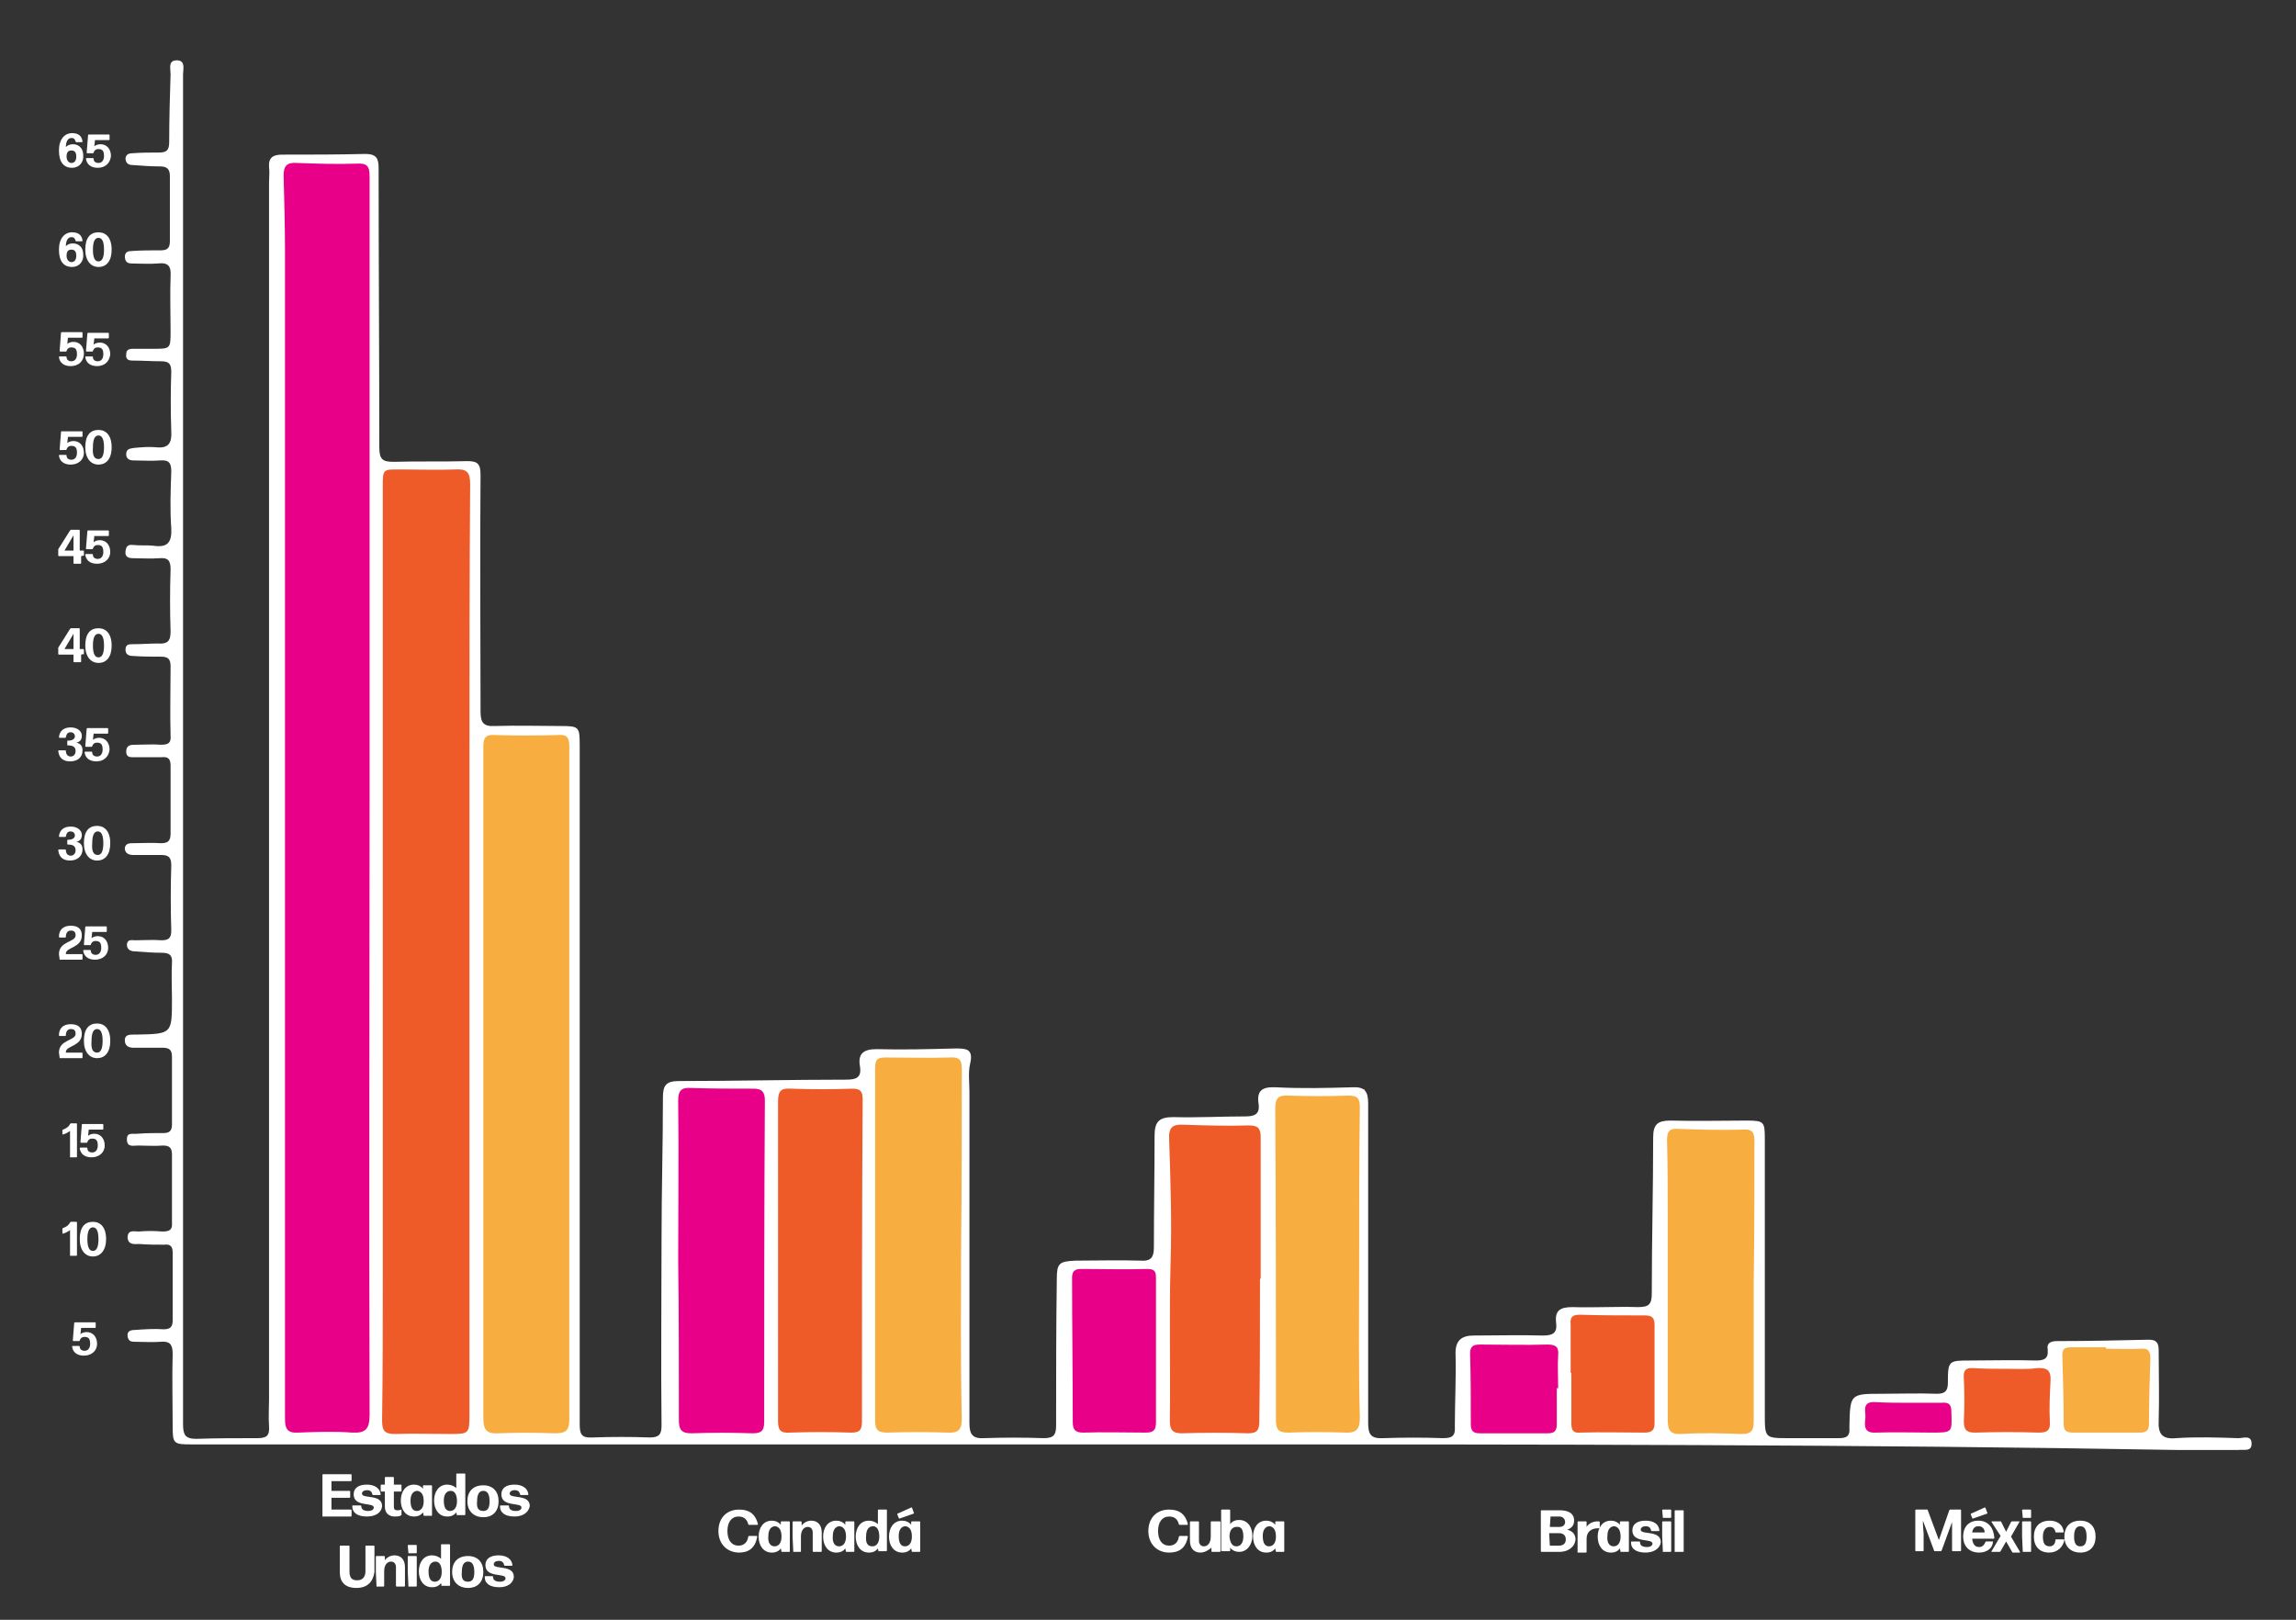 <?xml version="1.0" encoding="utf-8"?>
<!-- Generator: Adobe Illustrator 27.6.1, SVG Export Plug-In . SVG Version: 6.00 Build 0)  -->
<svg version="1.1" xmlns="http://www.w3.org/2000/svg" xmlns:xlink="http://www.w3.org/1999/xlink" x="0px" y="0px"
	 viewBox="0 0 331.1 233.6" style="enable-background:new 0 0 331.1 233.6;" xml:space="preserve">
<rect x="0" y="0" width="331.1" height="233.6" fill="#333333" stroke="none"/>
<style type="text/css">
	.st0{fill:#E90089;}
	.st1{fill:#EE5A28;}
	.st2{fill:#F8AD40;}
	.st3{fill:#FFFFFF;}
	.st4{fill:none;}
	.st5{enable-background:new    ;}
</style>
<g id="Layer_2">
</g>
<g id="Layer_1">
	<g id="Layer_2_00000029026447400755244830000006544653064314325436_">
		<rect x="40.1" y="23" class="st0" width="13.9" height="184.2"/>
		<rect x="54" y="66.9" class="st1" width="14.8" height="140.3"/>
		<rect x="68.8" y="105.1" class="st2" width="14.4" height="102.2"/>
		<rect x="96.9" y="156.2" class="st0" width="14.3" height="51.7"/>
		<rect x="111.2" y="156.2" class="st1" width="14" height="51.1"/>
		<rect x="125.3" y="151.4" class="st2" width="14.2" height="55.8"/>
		<rect x="153.7" y="182.2" class="st0" width="14.1" height="25.1"/>
		<rect x="168" y="161.3" class="st1" width="14.9" height="46"/>
		<rect x="182.9" y="157.1" class="st2" width="13.9" height="50.2"/>
		<rect x="211" y="193.3" class="st0" width="14.5" height="14"/>
		<rect x="225.5" y="188.7" class="st1" width="14.2" height="18.7"/>
		<rect x="239.7" y="162.2" class="st2" width="14.2" height="45.2"/>
		<rect x="268.4" y="201.9" class="st0" width="13.6" height="5"/>
		<rect x="282" y="197.1" class="st1" width="14.9" height="10.3"/>
		<rect x="296.8" y="193.6" class="st2" width="13.8" height="13.8"/>
	</g>
	<g id="Layer_1_00000176721577552767581490000006123784158554380472_">
		<g>
			<path class="st3" d="M175.3,208.3c-49.2,0-98.5,0-147.7,0c-2.6,0-2.7-0.1-2.7-2.7c0-3.5-0.1-7,0-10.4c0-1.4-0.5-1.8-1.7-1.7
				c-1.3,0.1-2.5,0-3.8,0c-0.5,0-0.9-0.1-1-0.8s0.4-0.9,1-0.9c1.4-0.1,2.8-0.2,4.2-0.1c1,0,1.3-0.4,1.3-1.3c0-3.3,0-6.6,0-9.8
				c0-0.9-0.4-1.2-1.2-1.1c-1.2,0-2.4,0-3.6-0.1c-0.6,0-1.6,0.2-1.7-0.9c0-1.2,0.9-0.9,1.6-0.9c1.1-0.1,2.3-0.1,3.4,0
				c1,0,1.5-0.2,1.4-1.3c0-3.3,0-6.6,0-9.8c0-1-0.4-1.3-1.3-1.3c-1.2,0.1-2.4,0-3.6,0c-0.7,0-1.6,0.3-1.6-0.9c0-1.1,0.9-0.7,1.5-0.8
				c1.3-0.1,2.5-0.1,3.8-0.1c0.8,0,1.2-0.3,1.2-1.2c0-3.3,0-6.6,0-9.8c0-1-0.4-1.3-1.3-1.3c-1.4,0-2.8,0-4.2,0
				c-0.8,0-1.3-0.3-1.3-1.1s0.7-0.8,1.3-0.8c0.1,0,0.3,0,0.4,0c5.1-0.1,5.1-0.1,5.1-5.1c0-1.7-0.1-3.5,0-5.2
				c0.1-1.2-0.4-1.5-1.5-1.5c-1.3,0-2.5-0.1-3.8-0.2c-0.6,0-1.2-0.2-1.2-1c0.1-0.8,0.7-0.6,1.2-0.6c1.3,0,2.5-0.1,3.8,0
				c1,0,1.4-0.3,1.4-1.4c-0.1-3.1-0.1-6.3,0-9.4c0-1.2-0.4-1.5-1.5-1.5c-1.3,0-2.7,0-4,0c-0.7,0-1.2-0.3-1.2-1
				c0.1-0.7,0.7-0.7,1.2-0.7c1.3,0,2.7-0.1,4,0c1,0,1.4-0.3,1.4-1.4c0-3.3,0-6.6,0-9.8c0-1-0.4-1.3-1.3-1.2c-1.3,0-2.5,0-3.8,0
				c-0.6,0-1.3,0.1-1.3-0.8c0-1,0.7-1,1.4-1c1.2,0,2.4-0.1,3.6,0c1,0,1.5-0.2,1.4-1.3c-0.1-3.3,0-6.7,0-10c0-1.1-0.4-1.4-1.4-1.4
				c-1.3,0-2.7,0-4-0.1c-0.6,0-1.1-0.2-1.1-0.9c0-0.8,0.5-0.8,1.1-0.8c1.2,0,2.4-0.1,3.6-0.1c1.3,0.1,1.8-0.3,1.8-1.7
				c-0.1-3-0.1-6,0-9c0-1.3-0.4-1.7-1.6-1.6c-1.3,0.1-2.5,0-3.8,0c-0.7,0-1.2-0.2-1.1-1s0.4-1,1.2-0.9c0.9,0.1,1.9,0,2.8,0.1
				c2,0.3,2.7-0.4,2.6-2.5c-0.2-2.7-0.1-5.5,0-8.2c0-1.2-0.3-1.7-1.6-1.6c-1.3,0.1-2.5,0-3.8,0c-0.6,0-1.1-0.2-1.1-0.9
				c0-0.8,0.6-0.8,1.1-0.9c1.1-0.1,2.2-0.2,3.2-0.1c1.8,0.2,2.3-0.6,2.2-2.3c-0.1-2.9-0.1-5.8,0-8.6c0-1.2-0.4-1.5-1.5-1.5
				c-1.3,0-2.7-0.1-4-0.1c-0.6,0-1.1-0.1-1-0.9c0-0.8,0.6-0.8,1.1-0.8c0.9,0,1.9,0,2.8,0c2.5,0,2.5,0,2.5-2.6s-0.1-5.2,0-7.8
				c0.1-1.5-0.3-2.1-1.9-1.9c-1.2,0.1-2.4,0-3.6,0c-0.6,0-1-0.1-1.1-0.9c0-0.8,0.5-0.9,1-0.9c1.4-0.1,2.8-0.1,4.2-0.1
				c0.9,0,1.3-0.3,1.3-1.3c0-3.1,0-6.3,0-9.4c0-1-0.4-1.4-1.4-1.4c-1.3,0-2.7-0.1-4-0.2c-0.6,0-1-0.3-1-1c0.1-0.6,0.6-0.7,1-0.7
				c1.3-0.1,2.5-0.1,3.8-0.1c1.1,0,1.5-0.3,1.5-1.5c0-3.3,0.1-6.6,0.2-9.8c0-0.8-0.4-2,0.9-2s0.9,1.3,0.9,2c0,25,0,50,0,75.1
				c0,39.9,0,79.7,0,119.6c0,1.5,0.3,2.1,1.9,2.1c2.9-0.1,5.9-0.1,8.8-0.1c1.3,0,1.8-0.3,1.7-1.7c-0.1-1.3,0-2.7,0-4
				c0-58.5,0-116.9,0-175.4c0-0.7,0.1-1.5,0-2.2c-0.1-1.4,0.6-1.8,1.9-1.8c4,0,8,0,12-0.1c1.6,0,1.9,0.7,1.9,2
				c0,13.4,0.1,26.9,0.1,40.3c0,1.8,0.5,2.1,2.1,2.1c3.5-0.1,7.1,0,10.6-0.1c1.5,0,1.9,0.4,1.9,2c-0.1,11.4,0,22.7,0,34.1
				c0,1.6,0.4,2.2,2.1,2.1c3.1-0.1,6.3,0,9.4,0c2.7,0,2.8,0.1,2.8,2.8c0,21.1,0,42.1,0,63.2c0,11.6,0,23.1,0,34.7
				c0,1.5,0.3,2,1.9,1.9c2.7-0.1,5.5-0.1,8.2,0c1.3,0,1.7-0.4,1.7-1.7c-0.1-9,0-17.9,0-26.9c0-6.8,0.2-13.6,0.2-20.5
				c0-1.7,0.5-2.3,2.3-2.3c8,0,16-0.2,24.1-0.2c1.5,0,2.3-0.3,2-2c-0.3-1.8,0.6-2.4,2.4-2.4c3.8,0.1,7.6,0,11.4-0.1
				c1.6,0,2.6,0.1,2.1,2.2c-0.3,1.3-0.1,2.7-0.1,4c0,15.9,0,31.8,0,47.8c0,1.6,0.4,2.3,2.1,2.2c2.9-0.1,5.7-0.1,8.6,0
				c1.4,0,1.8-0.4,1.8-1.8c0-7,0-14,0.1-21.1c0-2.3,0.3-2.6,2.7-2.7c3.1,0,6.3-0.1,9.4,0c1.5,0.1,1.9-0.5,1.9-1.9
				c0-5.4,0.1-10.7,0.1-16.1c0-2,0.6-2.7,2.7-2.7c3.5,0.1,6.9-0.1,10.4-0.1c1.3,0,2.1-0.3,1.9-1.8c-0.3-1.9,0.5-2.5,2.5-2.4
				c3.7,0.2,7.4,0.1,11,0c1.8-0.1,2.3,0.6,2.3,2.3c0,15.3,0,30.6,0,46c0,1.7,0.3,2.4,2.2,2.3c2.9-0.1,5.7-0.1,8.6,0
				c1.3,0,1.8-0.3,1.7-1.7c0-3.5,0.2-7.1,0.1-10.6c0-1.8,0.9-2.5,2.6-2.5c3.3,0,6.7-0.1,10,0c1.5,0,2.1-0.4,1.9-1.9
				c-0.2-1.8,0.7-2.2,2.4-2.2c3.1,0.1,6.3-0.1,9.4,0c1.6,0,2-0.4,2-2c0-7.5,0.2-15,0.2-22.5c0-1.9,0.7-2.4,2.5-2.4
				c3.7,0.1,7.3,0,11,0c2.5,0,2.6,0.2,2.6,2.6c0,13.2,0,26.5,0,39.7c0,3.5,0,3.5,3.5,3.5c2.4,0,4.8,0,7.2,0c1.1,0,1.6-0.3,1.5-1.5
				c0-0.1,0-0.1,0-0.2c0.1-4.7,0.1-4.7,4.8-4.7c2.6,0,5.2-0.1,7.8,0c1.2,0,1.6-0.4,1.6-1.6c0-3.2,0.1-3.2,3.3-3.2
				c3.1,0,6.3-0.1,9.4,0c1.1,0,1.8-0.2,1.7-1.5c-0.2-1.1,0.5-1.3,1.4-1.3c4.4,0,8.8-0.1,13.2-0.2c1.2,0,1.4,0.6,1.4,1.6
				c0,3.3,0.1,6.7,0,10c-0.1,1.9,0.4,2.8,2.5,2.6c3-0.2,6-0.1,9,0c0.7,0,1.9-0.5,1.9,0.8c0,1.2-1.1,0.8-1.9,0.9c-3,0-6,0-9,0
				C268.1,208.3,221.7,208.3,175.3,208.3z M53.3,115.2c0-14.4,0-28.8,0-43.1c0-15.5,0-31,0-46.6c0-1.5-0.3-2-1.9-1.9
				c-2.9,0.1-5.7,0-8.6-0.1c-1.4-0.1-1.9,0.4-1.9,1.8c0.1,3.7,0.2,7.5,0.2,11.2c0,42.8,0,85.6,0,128.4c0,13.2,0,26.5,0,39.7
				c0,1.4,0.3,2.1,1.9,2c2.6-0.1,5.2-0.2,7.8,0c2,0.1,2.5-0.6,2.5-2.6C53.2,174.4,53.3,144.8,53.3,115.2z M67.7,137L67.7,137
				c0-9.1,0-18.2,0-27.3c0-13.3,0-26.6,0.1-39.9c0-1.7-0.5-2.2-2.1-2.1c-2.7,0.1-5.3,0-8,0c-2.5,0-2.5-0.1-2.5,2.6
				c0,37.9,0,75.8,0,113.8c0,6.9,0,13.8-0.1,20.7c0,1.5,0.3,2,1.9,2c2.6-0.1,5.2,0,7.8,0c2.8,0,2.9,0,2.9-2.8
				C67.7,181.6,67.7,159.3,67.7,137z M69.7,155.9L69.7,155.9c0,16.2,0,32.4,0,48.6c0,1.6,0.4,2.3,2.1,2.2c2.7-0.1,5.5-0.1,8.2,0
				c1.5,0,2.1-0.3,2.1-2c0-32.4,0-64.7,0-97.1c0-1.4-0.5-1.7-1.7-1.6c-3,0.1-6,0.1-9,0c-1.5-0.1-1.7,0.5-1.7,1.8
				C69.7,123.8,69.7,139.8,69.7,155.9z M138.6,179.5L138.6,179.5c0.1-8.4,0.1-16.8,0.1-25.3c0-1.3-0.3-1.8-1.7-1.7
				c-3.1,0.1-6.1,0-9.2,0c-1.2,0-1.6,0.2-1.6,1.5c0,17,0,34,0,50.9c0,1.4,0.5,1.7,1.8,1.7c2.9-0.1,5.7-0.1,8.6,0
				c1.6,0.1,2.1-0.4,2.1-2C138.5,196.2,138.6,187.9,138.6,179.5z M97.8,181.7L97.8,181.7c0.1,7.7,0.1,15.4,0.1,23.1
				c0,1.4,0.4,1.9,1.8,1.9c2.9-0.1,5.9-0.1,8.8,0c1.1,0,1.7-0.2,1.7-1.6c0-15.5,0-30.9,0.1-46.4c0-1.2-0.4-1.7-1.6-1.7
				c-3,0-6,0-9-0.1c-1.5-0.1-1.9,0.4-1.9,1.9C97.9,166.4,97.8,174.1,97.8,181.7z M112.2,181.6c0,7.8,0,15.5,0,23.3
				c0,1.3,0.3,1.8,1.7,1.7c2.9-0.1,5.9-0.1,8.8,0c1.2,0,1.6-0.3,1.6-1.6c0-15.5,0-31,0.1-46.5c0-1.2-0.4-1.5-1.5-1.5
				c-2.9,0.1-5.9,0.1-8.8,0c-1.5-0.1-1.9,0.3-1.9,1.9C112.2,166.5,112.2,174.1,112.2,181.6z M181.7,184.4h0.1c0-6.8,0-13.6,0-20.4
				c0-1.3-0.4-1.7-1.7-1.7c-3.1,0.1-6.3,0-9.4-0.1c-1.6-0.1-2.2,0.4-2.1,2.1c0.2,6,0.4,12,0.2,18c-0.2,7.5,0,15.1-0.1,22.6
				c0,1.3,0.4,1.8,1.7,1.8c3.2-0.1,6.4-0.1,9.6,0c1.4,0,1.6-0.6,1.6-1.8C181.7,198,181.7,191.2,181.7,184.4z M196,182.4L196,182.4
				c0-7.6,0-15.1,0.1-22.7c0-1.3-0.3-1.7-1.7-1.7c-2.9,0.1-5.7,0.1-8.6,0c-1.5-0.1-1.9,0.4-1.9,1.9c0.1,15,0.1,29.9,0.1,44.9
				c0,1.5,0.5,1.8,1.8,1.8c2.7-0.1,5.5-0.1,8.2,0c1.7,0.1,2.1-0.6,2.1-2.2C195.9,197.1,196,189.8,196,182.4z M252.9,184.8
				C253,184.8,253,184.8,252.9,184.8c0.1-6.7,0.1-13.5,0.1-20.2c0-1.3-0.3-1.8-1.6-1.7c-3.1,0.1-6.3,0-9.4-0.1
				c-1.3-0.1-1.6,0.4-1.6,1.6c0.1,3.7,0.1,7.5,0.1,11.2c0,9.7,0,19.4,0,29.1c0,1.5,0.3,2.2,2,2.1c2.9-0.2,5.7-0.1,8.6,0
				c1.4,0,1.8-0.4,1.8-1.8C252.9,198.2,252.9,191.5,252.9,184.8z M166.7,194.9L166.7,194.9c0-3.5,0-6.9,0-10.4c0-0.9,0-1.5-1.2-1.5
				c-3.2,0.1-6.4,0-9.6,0c-1,0-1.3,0.4-1.3,1.3c0,6.9,0.1,13.9,0.1,20.8c0,1.1,0.4,1.5,1.5,1.5c3-0.1,6,0,9,0c1.1,0,1.5-0.3,1.5-1.5
				C166.7,201.7,166.7,198.3,166.7,194.9z M226.5,198h0.1c0,2.4,0,4.8,0,7.2c0,1,0.2,1.5,1.3,1.4c3.1-0.1,6.1,0,9.2,0
				c0.9,0,1.5-0.2,1.5-1.3c0-4.7,0-9.5,0-14.2c0-1.1-0.4-1.4-1.4-1.4c-3.1,0-6.3,0-9.4-0.1c-1.1,0-1.4,0.4-1.3,1.4
				C226.5,193.3,226.5,195.7,226.5,198z M224.5,200.2c0.1,0,0.1,0,0.2,0c0-1.6-0.1-3.2,0-4.8c0.1-1.1-0.3-1.5-1.5-1.5
				c-3.3,0.1-6.5,0-9.8,0c-1,0-1.4,0.3-1.4,1.3c0.1,3.4,0.1,6.8,0.1,10.2c0,1,0.4,1.3,1.3,1.3c3.3,0,6.5,0,9.8,0
				c0.9,0,1.3-0.3,1.3-1.3C224.5,203.6,224.5,201.9,224.5,200.2z M303.7,194.5c0-0.1,0-0.1,0-0.2c-1.7,0-3.3,0-5,0
				c-0.8,0-1.3,0.1-1.3,1.1c0.1,3.3,0.2,6.7,0.2,10c0,1,0.5,1.2,1.4,1.2c3.2,0,6.4,0,9.6,0c1,0,1.3-0.4,1.3-1.3
				c0-3.1,0.1-6.3,0.2-9.4c0-1-0.3-1.5-1.3-1.4C307.1,194.6,305.4,194.5,303.7,194.5z M289.4,197.4L289.4,197.4
				c-1.6,0-3.2,0-4.8-0.1c-1.2-0.1-1.5,0.4-1.4,1.5c0.1,2.1,0.1,4.1,0,6.2c0,1.2,0.4,1.6,1.6,1.6c3.1-0.1,6.1-0.1,9.2,0
				c1.2,0,1.7-0.3,1.6-1.6c-0.1-1.9,0-3.9,0.1-5.8c0.1-1.6-0.5-2-2-1.9C292.4,197.5,290.9,197.4,289.4,197.4z M275.4,202.3
				L275.4,202.3c-1.7,0-3.3,0-5-0.1c-2-0.1-1.3,1.4-1.4,2.3c-0.1,1-0.3,2.2,1.5,2.1c2.7-0.1,5.3,0,8,0c3.1,0,3,0,2.9-3
				c0-1.1-0.4-1.4-1.4-1.3C278.5,202.3,276.9,202.3,275.4,202.3z"/>
		</g>
	</g>
	<rect x="10.3" y="190.6" class="st4" width="4.6" height="5.4"/>
	<g class="st5">
		<path class="st3" d="M12.1,195.5c-1,0-1.6-0.5-1.7-1.3c0,0,0-0.1,0.1-0.1h0.9c0,0,0.1,0,0.1,0.1c0,0.4,0.3,0.6,0.7,0.6
			c0.5,0,0.8-0.4,0.8-1c0-0.7-0.2-1-0.8-1c-0.4,0-0.6,0.2-0.7,0.5c0,0,0,0.1-0.1,0.1h-0.8c0,0-0.1,0-0.1-0.1l0.2-2.5
			c0,0,0-0.1,0.1-0.1h2.9c0,0,0.1,0,0.1,0.1v0.6c0,0,0,0.1-0.1,0.1h-2l-0.1,0.9c0.2-0.2,0.6-0.3,0.9-0.3c0.9,0,1.5,0.7,1.5,1.7
			C14,194.8,13.2,195.5,12.1,195.5z"/>
	</g>
	<rect x="9" y="176.3" class="st4" width="7.2" height="5.4"/>
	<g class="st5">
		<path class="st3" d="M10.1,181.1C10.1,181.1,10,181,10.1,181.1l0-2l0-1.7c-0.3,0.2-0.6,0.4-1,0.5c0,0-0.1,0-0.1,0v-0.7
			c0,0,0-0.1,0.1-0.1c0.5-0.2,0.8-0.4,1-0.8c0,0,0.1-0.1,0.1-0.1H11c0,0,0.1,0,0.1,0.1l0,2.4l0,2.3c0,0,0,0.1-0.1,0.1H10.1z"/>
		<path class="st3" d="M13.4,181.2c-1.1,0-1.9-0.9-1.9-2.5c0-1.7,0.7-2.5,1.9-2.5c1.1,0,1.9,0.8,1.9,2.5
			C15.3,180.3,14.5,181.2,13.4,181.2z M13.4,180.4c0.5,0,0.8-0.5,0.8-1.7c0-1.2-0.3-1.7-0.8-1.7c-0.5,0-0.8,0.5-0.8,1.7
			C12.6,179.9,12.9,180.4,13.4,180.4z"/>
	</g>
	<rect x="9" y="162" class="st4" width="7.2" height="5.4"/>
	<g class="st5">
		<path class="st3" d="M10.1,166.8C10.1,166.8,10,166.8,10.1,166.8l0-2l0-1.7c-0.3,0.2-0.6,0.4-1,0.5c0,0-0.1,0-0.1,0V163
			c0,0,0-0.1,0.1-0.1c0.5-0.2,0.8-0.4,1-0.8c0,0,0.1-0.1,0.1-0.1H11c0,0,0.1,0,0.1,0.1l0,2.4l0,2.3c0,0,0,0.1-0.1,0.1H10.1z"/>
		<path class="st3" d="M13.2,166.9c-1,0-1.6-0.5-1.7-1.3c0,0,0-0.1,0.1-0.1h0.9c0,0,0.1,0,0.1,0.1c0,0.4,0.3,0.6,0.7,0.6
			c0.5,0,0.8-0.4,0.8-1c0-0.7-0.2-1-0.8-1c-0.4,0-0.6,0.2-0.7,0.5c0,0,0,0.1-0.1,0.1h-0.8c0,0-0.1,0-0.1-0.1l0.2-2.5
			c0,0,0-0.1,0.1-0.1h2.9c0,0,0.1,0,0.1,0.1v0.6c0,0,0,0.1-0.1,0.1h-2l-0.1,0.9c0.2-0.2,0.6-0.3,0.9-0.3c0.9,0,1.5,0.7,1.5,1.7
			C15.1,166.2,14.3,166.9,13.2,166.9z"/>
	</g>
	<rect x="8.4" y="147.8" class="st4" width="8.3" height="5.4"/>
	<g class="st5">
		<path class="st3" d="M8.6,152.5C8.5,152.5,8.5,152.5,8.6,152.5l-0.1-0.7c0-1.9,2.4-1.7,2.4-2.7c0-0.5-0.2-0.7-0.7-0.7
			c-0.4,0-0.7,0.3-0.7,0.9c0,0,0,0.1-0.1,0.1H8.6c0,0-0.1,0-0.1-0.1c0-1,0.6-1.6,1.7-1.6c1.1,0,1.6,0.5,1.6,1.4
			c0,1.8-2.3,1.7-2.3,2.6v0.1h2.3c0,0,0.1,0,0.1,0.1v0.6c0,0,0,0.1-0.1,0.1H8.6z"/>
		<path class="st3" d="M14,152.6c-1.1,0-1.9-0.9-1.9-2.5c0-1.7,0.7-2.5,1.9-2.5c1.1,0,1.9,0.8,1.9,2.5
			C15.9,151.8,15.1,152.6,14,152.6z M14,151.8c0.5,0,0.8-0.5,0.8-1.7c0-1.2-0.3-1.7-0.8-1.7c-0.5,0-0.8,0.5-0.8,1.7
			C13.1,151.3,13.4,151.8,14,151.8z"/>
	</g>
	<rect x="8.4" y="133.5" class="st4" width="8.3" height="5.4"/>
	<g class="st5">
		<path class="st3" d="M8.6,138.3C8.5,138.3,8.5,138.2,8.6,138.3l-0.1-0.7c0-1.9,2.4-1.7,2.4-2.7c0-0.5-0.2-0.7-0.7-0.7
			c-0.4,0-0.7,0.3-0.7,0.9c0,0,0,0.1-0.1,0.1H8.6c0,0-0.1,0-0.1-0.1c0-1,0.6-1.6,1.7-1.6c1.1,0,1.6,0.5,1.6,1.4
			c0,1.8-2.3,1.7-2.3,2.6v0.1h2.3c0,0,0.1,0,0.1,0.1v0.6c0,0,0,0.1-0.1,0.1H8.6z"/>
		<path class="st3" d="M13.7,138.4c-1,0-1.6-0.5-1.7-1.3c0,0,0-0.1,0.1-0.1H13c0,0,0.1,0,0.1,0.1c0,0.4,0.3,0.6,0.7,0.6
			c0.5,0,0.8-0.4,0.8-1c0-0.7-0.2-1-0.8-1c-0.4,0-0.6,0.2-0.7,0.5c0,0,0,0.1-0.1,0.1h-0.8c0,0-0.1,0-0.1-0.1l0.2-2.5
			c0,0,0-0.1,0.1-0.1h2.9c0,0,0.1,0,0.1,0.1v0.6c0,0,0,0.1-0.1,0.1h-2l-0.1,0.9c0.2-0.2,0.6-0.3,0.9-0.3c0.9,0,1.5,0.7,1.5,1.7
			C15.6,137.7,14.8,138.4,13.7,138.4z"/>
	</g>
	<rect x="8.4" y="119.2" class="st4" width="8.3" height="5.4"/>
	<g class="st5">
		<path class="st3" d="M10.1,124.1c-1,0-1.6-0.5-1.7-1.5c0,0,0-0.1,0.1-0.1h0.9c0,0,0.1,0,0.1,0.1c0,0.5,0.3,0.8,0.7,0.8
			c0.4,0,0.7-0.3,0.7-0.8c0-0.5-0.3-0.8-1-0.8H9.8c0,0-0.1,0-0.1-0.1v-0.5c0,0,0-0.1,0.1-0.1h0.1c0.6,0,0.9-0.3,0.9-0.6
			c0-0.4-0.3-0.6-0.6-0.6c-0.4,0-0.6,0.2-0.7,0.7c0,0,0,0.1-0.1,0.1H8.6c0,0-0.1,0-0.1-0.1c0.1-0.9,0.7-1.4,1.7-1.4
			c0.9,0,1.6,0.5,1.6,1.2c0,0.6-0.3,0.9-0.8,1c0.6,0.1,0.9,0.5,0.9,1.1C11.9,123.5,11.1,124.1,10.1,124.1z"/>
		<path class="st3" d="M14,124.1c-1.1,0-1.9-0.9-1.9-2.5c0-1.7,0.7-2.5,1.9-2.5c1.1,0,1.9,0.8,1.9,2.5
			C15.9,123.2,15.2,124.1,14,124.1z M14.1,123.3c0.5,0,0.8-0.5,0.8-1.7c0-1.2-0.3-1.7-0.8-1.7c-0.5,0-0.8,0.5-0.8,1.7
			C13.2,122.8,13.5,123.3,14.1,123.3z"/>
	</g>
	<rect x="8.4" y="105" class="st4" width="8.3" height="5.4"/>
	<g class="st5">
		<path class="st3" d="M10.1,109.8c-1,0-1.6-0.5-1.7-1.5c0,0,0-0.1,0.1-0.1h0.9c0,0,0.1,0,0.1,0.1c0,0.5,0.3,0.8,0.7,0.8
			c0.4,0,0.7-0.3,0.7-0.8c0-0.5-0.3-0.8-1-0.8H9.8c0,0-0.1,0-0.1-0.1v-0.5c0,0,0-0.1,0.1-0.1h0.1c0.6,0,0.9-0.3,0.9-0.6
			c0-0.4-0.3-0.6-0.6-0.6c-0.4,0-0.6,0.2-0.7,0.7c0,0,0,0.1-0.1,0.1H8.6c0,0-0.1,0-0.1-0.1c0.1-0.9,0.7-1.4,1.7-1.4
			c0.9,0,1.6,0.5,1.6,1.2c0,0.6-0.3,0.9-0.8,1c0.6,0.1,0.9,0.5,0.9,1.1C11.9,109.3,11.1,109.8,10.1,109.8z"/>
		<path class="st3" d="M13.9,109.8c-1,0-1.6-0.5-1.7-1.3c0,0,0-0.1,0.1-0.1h0.9c0,0,0.1,0,0.1,0.1c0,0.4,0.3,0.6,0.7,0.6
			c0.5,0,0.8-0.4,0.8-1c0-0.7-0.2-1-0.8-1c-0.4,0-0.6,0.2-0.7,0.5c0,0,0,0.1-0.1,0.1h-0.8c0,0-0.1,0-0.1-0.1l0.2-2.5
			c0,0,0-0.1,0.1-0.1h2.9c0,0,0.1,0,0.1,0.1v0.6c0,0,0,0.1-0.1,0.1h-2l-0.1,0.9c0.2-0.2,0.6-0.3,0.9-0.3c0.9,0,1.5,0.7,1.5,1.7
			C15.7,109.1,15,109.8,13.9,109.8z"/>
	</g>
	<rect x="8.4" y="90.7" class="st4" width="8.3" height="5.4"/>
	<g class="st5">
		<path class="st3" d="M12.2,94.3C12.2,94.4,12.1,94.4,12.2,94.3l-0.5,0.1v1c0,0,0,0.1-0.1,0.1h-0.9c0,0-0.1,0-0.1-0.1v-1H8.5
			c0,0-0.1,0-0.1-0.1v-0.8c0,0,0-0.1,0-0.1l1.7-2.7c0,0,0.1-0.1,0.1-0.1h1.2c0,0,0.1,0,0.1,0.1v2.9h0.5c0,0,0.1,0,0.1,0.1V94.3z
			 M10.6,92.4l0-1l-1.3,2.2h1.3V92.4z"/>
		<path class="st3" d="M14.2,95.6c-1.1,0-1.9-0.9-1.9-2.5c0-1.7,0.7-2.5,1.9-2.5c1.1,0,1.9,0.8,1.9,2.5
			C16.1,94.7,15.4,95.6,14.2,95.6z M14.2,94.8c0.5,0,0.8-0.5,0.8-1.7c0-1.2-0.3-1.7-0.8-1.7c-0.5,0-0.8,0.5-0.8,1.7
			C13.4,94.3,13.7,94.8,14.2,94.8z"/>
	</g>
	<rect x="8.4" y="76.4" class="st4" width="8.3" height="5.4"/>
	<g class="st5">
		<path class="st3" d="M12.2,80.1C12.2,80.1,12.1,80.1,12.2,80.1l-0.5,0.1v1c0,0,0,0.1-0.1,0.1h-0.9c0,0-0.1,0-0.1-0.1v-1H8.5
			c0,0-0.1,0-0.1-0.1v-0.8c0,0,0-0.1,0-0.1l1.7-2.7c0,0,0.1-0.1,0.1-0.1h1.2c0,0,0.1,0,0.1,0.1v2.9h0.5c0,0,0.1,0,0.1,0.1V80.1z
			 M10.6,78.2l0-1l-1.3,2.2h1.3V78.2z"/>
		<path class="st3" d="M14,81.3c-1,0-1.6-0.5-1.7-1.3c0,0,0-0.1,0.1-0.1h0.9c0,0,0.1,0,0.1,0.1c0,0.4,0.3,0.6,0.7,0.6
			c0.5,0,0.8-0.4,0.8-1c0-0.7-0.2-1-0.8-1c-0.4,0-0.6,0.2-0.7,0.5c0,0,0,0.1-0.1,0.1h-0.8c0,0-0.1,0-0.1-0.1l0.2-2.5
			c0,0,0-0.1,0.1-0.1h2.9c0,0,0.1,0,0.1,0.1v0.6c0,0,0,0.1-0.1,0.1h-2l-0.1,0.9c0.2-0.2,0.6-0.3,0.9-0.3c0.9,0,1.5,0.7,1.5,1.7
			C15.9,80.6,15.1,81.3,14,81.3z"/>
	</g>
	<rect x="8.4" y="62.2" class="st4" width="8.3" height="5.4"/>
	<g class="st5">
		<path class="st3" d="M10.2,67c-1,0-1.6-0.5-1.7-1.3c0,0,0-0.1,0.1-0.1h0.9c0,0,0.1,0,0.1,0.1c0,0.4,0.3,0.6,0.7,0.6
			c0.5,0,0.8-0.4,0.8-1c0-0.7-0.2-1-0.8-1c-0.4,0-0.6,0.2-0.7,0.5c0,0,0,0.1-0.1,0.1H8.7c0,0-0.1,0-0.1-0.1l0.2-2.5
			c0,0,0-0.1,0.1-0.1h2.9c0,0,0.1,0,0.1,0.1v0.6c0,0,0,0.1-0.1,0.1h-2l-0.1,0.9c0.2-0.2,0.6-0.3,0.9-0.3c0.9,0,1.5,0.7,1.5,1.7
			C12.1,66.3,11.3,67,10.2,67z"/>
		<path class="st3" d="M14.2,67c-1.1,0-1.9-0.9-1.9-2.5c0-1.7,0.7-2.5,1.9-2.5c1.1,0,1.9,0.8,1.9,2.5C16.1,66.2,15.3,67,14.2,67z
			 M14.2,66.2c0.5,0,0.8-0.5,0.8-1.7c0-1.2-0.3-1.7-0.8-1.7c-0.5,0-0.8,0.5-0.8,1.7C13.3,65.7,13.6,66.2,14.2,66.2z"/>
	</g>
	<rect x="8.4" y="47.9" class="st4" width="8.3" height="5.4"/>
	<g class="st5">
		<path class="st3" d="M10.2,52.8c-1,0-1.6-0.5-1.7-1.3c0,0,0-0.1,0.1-0.1h0.9c0,0,0.1,0,0.1,0.1c0,0.4,0.3,0.6,0.7,0.6
			c0.5,0,0.8-0.4,0.8-1c0-0.7-0.2-1-0.8-1c-0.4,0-0.6,0.2-0.7,0.5c0,0,0,0.1-0.1,0.1H8.7c0,0-0.1,0-0.1-0.1L8.8,48
			c0,0,0-0.1,0.1-0.1h2.9c0,0,0.1,0,0.1,0.1v0.6c0,0,0,0.1-0.1,0.1h-2l-0.1,0.9c0.2-0.2,0.6-0.3,0.9-0.3c0.9,0,1.5,0.7,1.5,1.7
			C12.1,52.1,11.3,52.8,10.2,52.8z"/>
		<path class="st3" d="M14,52.8c-1,0-1.6-0.5-1.7-1.3c0,0,0-0.1,0.1-0.1h0.9c0,0,0.1,0,0.1,0.1c0,0.4,0.3,0.6,0.7,0.6
			c0.5,0,0.8-0.4,0.8-1c0-0.7-0.2-1-0.8-1c-0.4,0-0.6,0.2-0.7,0.5c0,0,0,0.1-0.1,0.1h-0.8c0,0-0.1,0-0.1-0.1l0.2-2.5
			c0,0,0-0.1,0.1-0.1h2.9c0,0,0.1,0,0.1,0.1v0.6c0,0,0,0.1-0.1,0.1h-2l-0.1,0.9c0.2-0.2,0.6-0.3,0.9-0.3c0.9,0,1.5,0.7,1.5,1.7
			C15.8,52.1,15.1,52.8,14,52.8z"/>
	</g>
	<rect x="8.4" y="33.6" class="st4" width="8.3" height="5.4"/>
	<g class="st5">
		<path class="st3" d="M10.4,38.5c-1.2,0-1.9-0.8-1.9-2.5c0-1.6,0.8-2.5,1.9-2.5c0.9,0,1.4,0.4,1.5,1.2c0,0,0,0.1-0.1,0.1H11
			c0,0-0.1,0-0.1-0.1c-0.1-0.3-0.2-0.5-0.6-0.5c-0.5,0-0.8,0.5-0.8,1.3c0.2-0.2,0.5-0.4,1-0.4c0.9,0,1.5,0.6,1.5,1.6
			C12.1,37.7,11.4,38.5,10.4,38.5z M10.3,37.8c0.4,0,0.7-0.3,0.7-0.9c0-0.6-0.2-0.9-0.7-0.9s-0.7,0.3-0.7,0.9
			C9.6,37.4,9.9,37.8,10.3,37.8z"/>
		<path class="st3" d="M14.2,38.5c-1.1,0-1.9-0.9-1.9-2.5c0-1.7,0.7-2.5,1.9-2.5c1.1,0,1.9,0.8,1.9,2.5
			C16.1,37.6,15.4,38.5,14.2,38.5z M14.2,37.7c0.5,0,0.8-0.5,0.8-1.7c0-1.2-0.3-1.7-0.8-1.7c-0.5,0-0.8,0.5-0.8,1.7
			C13.4,37.2,13.7,37.7,14.2,37.7z"/>
	</g>
	<rect x="8.4" y="19.4" class="st4" width="8.3" height="5.4"/>
	<g class="st5">
		<path class="st3" d="M10.4,24.2c-1.2,0-1.9-0.8-1.9-2.5c0-1.6,0.8-2.5,1.9-2.5c0.9,0,1.4,0.4,1.5,1.2c0,0,0,0.1-0.1,0.1H11
			c0,0-0.1,0-0.1-0.1c-0.1-0.3-0.2-0.5-0.6-0.5c-0.5,0-0.8,0.5-0.8,1.3c0.2-0.2,0.5-0.4,1-0.4c0.9,0,1.5,0.6,1.5,1.6
			C12.1,23.4,11.4,24.2,10.4,24.2z M10.3,23.5c0.4,0,0.7-0.3,0.7-0.9c0-0.6-0.2-0.9-0.7-0.9S9.6,22,9.6,22.6
			C9.6,23.1,9.9,23.5,10.3,23.5z"/>
		<path class="st3" d="M14.1,24.2c-1,0-1.6-0.5-1.7-1.3c0,0,0-0.1,0.1-0.1h0.9c0,0,0.1,0,0.1,0.1c0,0.4,0.3,0.6,0.7,0.6
			c0.5,0,0.8-0.4,0.8-1c0-0.7-0.2-1-0.8-1c-0.4,0-0.6,0.2-0.7,0.5c0,0,0,0.1-0.1,0.1h-0.8c0,0-0.1,0-0.1-0.1l0.2-2.5
			c0,0,0-0.1,0.1-0.1h2.9c0,0,0.1,0,0.1,0.1v0.6c0,0,0,0.1-0.1,0.1h-2l-0.1,0.9c0.2-0.2,0.6-0.3,0.9-0.3c0.9,0,1.5,0.7,1.5,1.7
			C15.9,23.5,15.2,24.2,14.1,24.2z"/>
	</g>
	<rect x="43.8" y="212.3" class="st4" width="35.3" height="17"/>
	<g class="st5">
		<path class="st3" d="M46.5,218.6C46.5,218.6,46.4,218.6,46.5,218.6l0-3l0-2.9c0,0,0-0.1,0.1-0.1h4c0,0,0.1,0,0.1,0.1v0.8
			c0,0,0,0.1-0.1,0.1h-2.8l0,1.4h2.6c0,0,0.1,0,0.1,0.1v0.8c0,0,0,0.1-0.1,0.1h-2.6l0,1.7h2.8c0,0,0.1,0,0.1,0.1v0.8
			c0,0,0,0.1-0.1,0.1H46.5z"/>
		<path class="st3" d="M52.9,218.7c-1.3,0-2.1-0.5-2.1-1.5c0,0,0-0.1,0.1-0.1H52c0,0,0.1,0,0.1,0.1c0,0.5,0.4,0.7,1,0.7
			c0.5,0,0.8-0.2,0.8-0.5c0-0.8-2.9,0-2.9-1.9c0-0.9,0.7-1.4,1.9-1.4c1.1,0,1.9,0.5,2,1.4c0,0,0,0.1-0.1,0.1h-1c0,0-0.1,0-0.1-0.1
			c-0.1-0.4-0.3-0.6-0.8-0.6c-0.4,0-0.7,0.2-0.7,0.5c0,0.8,2.9,0,2.9,1.8C55,218.2,54.1,218.7,52.9,218.7z"/>
		<path class="st3" d="M57.8,218.5c0,0,0,0.1-0.1,0.1c-0.2,0.1-0.5,0.1-0.8,0.1c-0.7,0-1.4-0.4-1.4-1.4l0-2.2H55c0,0-0.1,0-0.1-0.1
			v-0.8c0,0,0-0.1,0.1-0.1h0.5l0-1c0,0,0-0.1,0.1-0.1h1.1c0,0,0.1,0,0.1,0.1l0,1h1c0,0,0.1,0,0.1,0.1v0.8c0,0,0,0.1-0.1,0.1h-1
			l0,2.2c0,0.4,0.2,0.5,0.5,0.5c0.2,0,0.4,0,0.5-0.1c0,0,0.1,0,0.1,0.1V218.5z"/>
		<path class="st3" d="M61.1,218.6C61.1,218.6,61.1,218.6,61.1,218.6l-0.1-0.5c-0.3,0.4-0.7,0.6-1.3,0.6c-1.2,0-1.9-1-1.9-2.3
			c0-1.3,0.7-2.3,1.9-2.3c0.5,0,1,0.2,1.3,0.6l0-0.4c0,0,0-0.1,0.1-0.1h1.1c0,0,0.1,0,0.1,0.1l0,2.1l0,2.1c0,0,0,0.1-0.1,0.1H61.1z
			 M60.1,217.9c0.6,0,1-0.5,1-1.4c0-0.9-0.3-1.4-0.9-1.5c-0.6,0-1,0.5-1,1.4C59.2,217.4,59.5,217.9,60.1,217.9z"/>
		<path class="st3" d="M65.9,218.6C65.9,218.6,65.8,218.6,65.9,218.6l-0.1-0.5c-0.3,0.4-0.7,0.6-1.3,0.6c-1.2,0-1.9-1-1.9-2.3
			c0-1.3,0.7-2.3,1.9-2.3c0.5,0,1,0.2,1.3,0.5l0-2c0,0,0-0.1,0.1-0.1H67c0,0,0.1,0,0.1,0.1l0,2.9l0,2.9c0,0,0,0.1-0.1,0.1H65.9z
			 M64.9,217.9c0.6,0,1-0.5,1-1.4c0-0.9-0.3-1.5-0.9-1.5c-0.6,0-1,0.5-1,1.4C64,217.4,64.3,217.9,64.9,217.9z"/>
		<path class="st3" d="M69.7,218.8c-1.4,0-2.3-0.9-2.3-2.3s0.8-2.3,2.3-2.3c1.4,0,2.2,0.9,2.2,2.3S71.1,218.8,69.7,218.8z
			 M69.7,217.9c0.6,0,0.9-0.4,0.9-1.4c0-1-0.3-1.5-0.9-1.5c-0.6,0-0.9,0.5-0.9,1.5C68.7,217.5,69,217.9,69.7,217.9z"/>
		<path class="st3" d="M74.2,218.7c-1.3,0-2.1-0.5-2.1-1.5c0,0,0-0.1,0.1-0.1h1.1c0,0,0.1,0,0.1,0.1c0,0.5,0.4,0.7,1,0.7
			c0.5,0,0.8-0.2,0.8-0.5c0-0.8-2.9,0-2.9-1.9c0-0.9,0.7-1.4,1.9-1.4c1.1,0,1.9,0.5,2,1.4c0,0,0,0.1-0.1,0.1h-1c0,0-0.1,0-0.1-0.1
			c-0.1-0.4-0.3-0.6-0.8-0.6c-0.4,0-0.7,0.2-0.7,0.5c0,0.8,2.9,0,2.9,1.8C76.2,218.2,75.3,218.7,74.2,218.7z"/>
	</g>
	<g class="st5">
		<path class="st3" d="M51.4,229c-1.6,0-2.4-0.8-2.4-2.3l0-1.6l0-2.1c0,0,0-0.1,0.1-0.1h1.2c0,0,0.1,0,0.1,0.1l0,2v1.6
			c0,0.9,0.3,1.3,1.1,1.3c0.8,0,1.2-0.5,1.2-1.3V225l0-2c0,0,0-0.1,0.1-0.1h1.1c0,0,0.1,0,0.1,0.1l0,2.1v1.6
			C53.8,228.1,53,229,51.4,229z"/>
		<path class="st3" d="M54.3,228.8C54.3,228.8,54.3,228.8,54.3,228.8l-0.1-2.1l0-2.2c0,0,0-0.1,0.1-0.1h1.1c0,0,0.1,0,0.1,0.1l0,0.5
			c0.3-0.4,0.8-0.7,1.4-0.7c0.9,0,1.5,0.6,1.5,1.7v0.9l0,1.8c0,0,0,0.1-0.1,0.1h-1.1c0,0-0.1,0-0.1-0.1l0-1.8v-0.9
			c0-0.5-0.3-0.8-0.7-0.8c-0.5,0-1,0.4-1,1.4v0.3l0,1.8c0,0,0,0.1-0.1,0.1H54.3z"/>
		<path class="st3" d="M58.9,224C58.9,224,58.8,224,58.9,224l-0.1-1.1c0,0,0-0.1,0.1-0.1H60c0,0,0.1,0,0.1,0.1v1c0,0,0,0.1-0.1,0.1
			H58.9z M58.9,228.8C58.9,228.8,58.8,228.8,58.9,228.8l-0.1-2.2l0-2.1c0,0,0-0.1,0.1-0.1h1.1c0,0,0.1,0,0.1,0.1l0,2.1l0,2.1
			c0,0,0,0.1-0.1,0.1H58.9z"/>
		<path class="st3" d="M63.7,228.8C63.7,228.8,63.6,228.8,63.7,228.8l-0.1-0.5c-0.3,0.4-0.7,0.6-1.3,0.6c-1.2,0-1.9-1-1.9-2.3
			c0-1.3,0.7-2.3,1.9-2.3c0.5,0,1,0.2,1.3,0.5l0-2c0,0,0-0.1,0.1-0.1h1.1c0,0,0.1,0,0.1,0.1l0,2.9l0,2.9c0,0,0,0.1-0.1,0.1H63.7z
			 M62.7,228.1c0.6,0,1-0.5,1-1.4c0-0.9-0.3-1.5-0.9-1.5c-0.6,0-1,0.5-1,1.4C61.8,227.6,62.1,228.1,62.7,228.1z"/>
		<path class="st3" d="M67.5,229c-1.4,0-2.3-0.9-2.3-2.3s0.8-2.3,2.3-2.3c1.4,0,2.2,0.9,2.2,2.3S68.9,229,67.5,229z M67.5,228.1
			c0.6,0,0.9-0.4,0.9-1.4c0-1-0.3-1.5-0.9-1.5c-0.6,0-0.9,0.5-0.9,1.5C66.5,227.7,66.8,228.1,67.5,228.1z"/>
		<path class="st3" d="M72,228.9c-1.3,0-2.1-0.5-2.1-1.5c0,0,0-0.1,0.1-0.1H71c0,0,0.1,0,0.1,0.1c0,0.5,0.4,0.7,1,0.7
			c0.5,0,0.8-0.2,0.8-0.5c0-0.8-2.9,0-2.9-1.9c0-0.9,0.7-1.4,1.9-1.4c1.1,0,1.9,0.5,2,1.4c0,0,0,0.1-0.1,0.1h-1c0,0-0.1,0-0.1-0.1
			c-0.1-0.4-0.3-0.6-0.8-0.6c-0.4,0-0.7,0.2-0.7,0.5c0,0.8,2.9,0,2.9,1.8C74,228.4,73.1,228.9,72,228.9z"/>
	</g>
	<rect x="100.6" y="212.3" class="st4" width="35.3" height="17"/>
	<g class="st5">
		<path class="st3" d="M106.6,223.9c-1.8,0-3-1.3-3-3.1c0-1.9,1.2-3.1,3-3.1c1.3,0,2.3,0.5,2.7,2.1c0,0,0,0.1-0.1,0.1H108
			c0,0-0.1,0-0.1-0.1c-0.2-0.7-0.6-1.1-1.4-1.1c-1,0-1.6,0.8-1.6,2.1s0.6,2.1,1.6,2.1c0.8,0,1.3-0.5,1.4-1.3c0,0,0.1-0.1,0.1-0.1
			h1.1c0,0,0.1,0,0.1,0.1C108.9,223.3,107.9,223.9,106.6,223.9z"/>
		<path class="st3" d="M112.7,223.8C112.7,223.8,112.6,223.7,112.7,223.8l-0.1-0.5c-0.3,0.4-0.7,0.6-1.3,0.6c-1.2,0-1.9-1-1.9-2.3
			c0-1.3,0.7-2.3,1.9-2.3c0.5,0,1,0.2,1.3,0.6l0-0.4c0,0,0-0.1,0.1-0.1h1.1c0,0,0.1,0,0.1,0.1l0,2.1l0,2.1c0,0,0,0.1-0.1,0.1H112.7z
			 M111.7,223c0.6,0,1-0.5,1-1.4c0-0.9-0.3-1.4-0.9-1.5c-0.6,0-1,0.5-1,1.4C110.7,222.5,111.1,223,111.7,223z"/>
		<path class="st3" d="M114.4,223.8C114.3,223.8,114.3,223.7,114.4,223.8l-0.1-2.1l0-2.2c0,0,0-0.1,0.1-0.1h1.1c0,0,0.1,0,0.1,0.1
			l0,0.5c0.3-0.4,0.8-0.7,1.4-0.7c0.9,0,1.5,0.6,1.5,1.7v0.9l0,1.8c0,0,0,0.1-0.1,0.1h-1.1c0,0-0.1,0-0.1-0.1l0-1.8V221
			c0-0.5-0.3-0.8-0.7-0.8c-0.5,0-1,0.4-1,1.4v0.3l0,1.8c0,0,0,0.1-0.1,0.1H114.4z"/>
		<path class="st3" d="M122,223.8C122,223.8,121.9,223.7,122,223.8l-0.1-0.5c-0.3,0.4-0.7,0.6-1.3,0.6c-1.2,0-1.9-1-1.9-2.3
			c0-1.3,0.7-2.3,1.9-2.3c0.5,0,1,0.2,1.3,0.6l0-0.4c0,0,0-0.1,0.1-0.1h1.1c0,0,0.1,0,0.1,0.1l0,2.1l0,2.1c0,0,0,0.1-0.1,0.1H122z
			 M121,223c0.6,0,1-0.5,1-1.4c0-0.9-0.3-1.4-0.9-1.5c-0.6,0-1,0.5-1,1.4C120,222.5,120.4,223,121,223z"/>
		<path class="st3" d="M126.7,223.8C126.7,223.8,126.7,223.7,126.7,223.8l-0.1-0.5c-0.3,0.4-0.7,0.6-1.3,0.6c-1.2,0-1.9-1-1.9-2.3
			c0-1.3,0.7-2.3,1.9-2.3c0.5,0,1,0.2,1.3,0.5l0-2c0,0,0-0.1,0.1-0.1h1.1c0,0,0.1,0,0.1,0.1l0,2.9l0,2.9c0,0,0,0.1-0.1,0.1H126.7z
			 M125.8,223c0.6,0,1-0.5,1-1.4c0-0.9-0.3-1.5-0.9-1.5c-0.6,0-1,0.5-1,1.4C124.8,222.5,125.1,223,125.8,223z"/>
		<path class="st3" d="M131.5,223.8C131.5,223.8,131.4,223.7,131.5,223.8l-0.1-0.5c-0.3,0.4-0.7,0.6-1.3,0.6c-1.2,0-1.9-1-1.9-2.3
			c0-1.3,0.7-2.3,1.9-2.3c0.5,0,1,0.2,1.3,0.6l0-0.4c0,0,0-0.1,0.1-0.1h1.1c0,0,0.1,0,0.1,0.1l0,2.1l0,2.1c0,0,0,0.1-0.1,0.1H131.5z
			 M129.7,219c0,0-0.1,0-0.1-0.1l-0.2-0.5c0,0,0-0.1,0-0.1l2-0.9c0,0,0.1,0,0.1,0l0.3,0.8c0,0,0,0.1-0.1,0.1L129.7,219z M130.5,223
			c0.6,0,1-0.5,1-1.4c0-0.9-0.3-1.4-0.9-1.5c-0.6,0-1,0.5-1,1.4C129.6,222.5,129.9,223,130.5,223z"/>
	</g>
	<rect x="157.8" y="212.3" class="st4" width="35.3" height="17"/>
	<g class="st5">
		<path class="st3" d="M168.6,223.9c-1.8,0-3-1.3-3-3.1c0-1.9,1.2-3.1,3-3.1c1.3,0,2.3,0.5,2.7,2.1c0,0,0,0.1-0.1,0.1h-1.1
			c0,0-0.1,0-0.1-0.1c-0.2-0.7-0.6-1.1-1.4-1.1c-1,0-1.6,0.8-1.6,2.1s0.6,2.1,1.6,2.1c0.8,0,1.3-0.5,1.4-1.3c0,0,0.1-0.1,0.1-0.1
			h1.1c0,0,0.1,0,0.1,0.1C171,223.3,170,223.9,168.6,223.9z"/>
		<path class="st3" d="M173.1,223.9c-0.9,0-1.5-0.6-1.5-1.7v-0.9l0-1.8c0,0,0-0.1,0.1-0.1h1.1c0,0,0.1,0,0.1,0.1l0,1.8v0.9
			c0,0.5,0.3,0.8,0.7,0.8c0.5,0,1-0.4,1-1.4v-0.3l0-1.8c0,0,0-0.1,0.1-0.1h1.2c0,0,0.1,0,0.1,0.1l0,2l0,2.2c0,0,0,0.1-0.1,0.1h-1.1
			c0,0-0.1,0-0.1-0.1l0-0.5C174.2,223.6,173.7,223.9,173.1,223.9z"/>
		<path class="st3" d="M178.7,223.8c-0.5,0-1-0.2-1.3-0.6l0,0.4c0,0,0,0.1-0.1,0.1h-1.1c0,0-0.1,0-0.1-0.1l0-2.9l0-2.9
			c0,0,0-0.1,0.1-0.1h1.1c0,0,0.1,0,0.1,0.1l0,2c0.3-0.4,0.7-0.6,1.3-0.6c1.2,0,1.9,1,1.9,2.3C180.6,222.8,179.8,223.8,178.7,223.8z
			 M178.3,223c0.6,0,1-0.5,1-1.4c0-1-0.3-1.5-1-1.4c-0.6,0-1,0.5-1,1.4C177.4,222.5,177.7,223,178.3,223z"/>
		<path class="st3" d="M184,223.8C184,223.8,184,223.7,184,223.8l-0.1-0.5c-0.3,0.4-0.7,0.6-1.3,0.6c-1.2,0-1.9-1-1.9-2.3
			c0-1.3,0.7-2.3,1.9-2.3c0.5,0,1,0.2,1.3,0.6l0-0.4c0,0,0-0.1,0.1-0.1h1.1c0,0,0.1,0,0.1,0.1l0,2.1l0,2.1c0,0,0,0.1-0.1,0.1H184z
			 M183,223c0.6,0,1-0.5,1-1.4c0-0.9-0.3-1.4-0.9-1.5c-0.6,0-1,0.5-1,1.4C182.1,222.5,182.4,223,183,223z"/>
	</g>
	<rect x="214.9" y="212.3" class="st4" width="35.3" height="17"/>
	<g class="st5">
		<path class="st3" d="M224.9,223.8h-2.6c0,0-0.1,0-0.1-0.1l0-2.9l0-2.9c0,0,0-0.1,0.1-0.1h2.6c1.2,0,2.1,0.4,2.1,1.5
			c0,0.7-0.4,1.1-1,1.3c0.8,0.2,1.2,0.7,1.2,1.4C227.1,223.2,226,223.8,224.9,223.8z M223.5,220.2h1.4c0.5,0,0.8-0.3,0.8-0.7
			c0-0.5-0.4-0.8-0.8-0.8h-1.3L223.5,220.2z M223.5,222.9h1.3c0.5,0,1-0.2,1-0.9c0-0.6-0.4-0.9-1-0.9h-1.4L223.5,222.9z"/>
		<path class="st3" d="M227.5,223.8C227.5,223.8,227.4,223.7,227.5,223.8l0-2.2l0-2.1c0,0,0-0.1,0.1-0.1h1.1c0,0,0.1,0,0.1,0.1
			l0,0.7c0.3-0.5,0.9-0.8,1.6-0.8c0.1,0,0.1,0,0.2,0c0,0,0.1,0.1,0.1,0.1v0.8c0,0,0,0.1-0.1,0.1c-0.1,0-0.1,0-0.2,0
			c-0.9,0-1.6,0.5-1.6,1.5v1.9c0,0,0,0.1-0.1,0.1H227.5z"/>
		<path class="st3" d="M233.7,223.8C233.6,223.8,233.6,223.7,233.7,223.8l-0.1-0.5c-0.3,0.4-0.7,0.6-1.3,0.6c-1.2,0-1.9-1-1.9-2.3
			c0-1.3,0.7-2.3,1.9-2.3c0.5,0,1,0.2,1.3,0.6l0-0.4c0,0,0-0.1,0.1-0.1h1.1c0,0,0.1,0,0.1,0.1l0,2.1l0,2.1c0,0,0,0.1-0.1,0.1H233.7z
			 M232.7,223c0.6,0,1-0.5,1-1.4c0-0.9-0.3-1.4-0.9-1.5c-0.6,0-1,0.5-1,1.4C231.7,222.5,232.1,223,232.7,223z"/>
		<path class="st3" d="M237.3,223.9c-1.3,0-2.1-0.5-2.1-1.5c0,0,0-0.1,0.1-0.1h1.1c0,0,0.1,0,0.1,0.1c0,0.5,0.4,0.7,1,0.7
			c0.5,0,0.8-0.2,0.8-0.5c0-0.8-2.9,0-2.9-1.9c0-0.9,0.7-1.4,1.9-1.4c1.2,0,1.9,0.5,2,1.4c0,0,0,0.1-0.1,0.1h-1c0,0-0.1,0-0.1-0.1
			c-0.1-0.4-0.3-0.6-0.8-0.6c-0.4,0-0.7,0.2-0.7,0.5c0,0.8,2.9,0,2.9,1.8C239.4,223.3,238.5,223.9,237.3,223.9z"/>
		<path class="st3" d="M239.8,218.9C239.7,218.9,239.7,218.9,239.8,218.9l-0.1-1.1c0,0,0-0.1,0.1-0.1h1.1c0,0,0.1,0,0.1,0.1v1
			c0,0,0,0.1-0.1,0.1H239.8z M239.8,223.8C239.7,223.8,239.7,223.7,239.8,223.8l-0.1-2.2l0-2.1c0,0,0-0.1,0.1-0.1h1.1
			c0,0,0.1,0,0.1,0.1l0,2.1l0,2.1c0,0,0,0.1-0.1,0.1H239.8z"/>
		<path class="st3" d="M241.5,223.8C241.5,223.8,241.5,223.7,241.5,223.8l0-3l0-2.9c0,0,0-0.1,0.1-0.1h1.1c0,0,0.1,0,0.1,0.1l0,2.9
			l0,2.9c0,0,0,0.1-0.1,0.1H241.5z"/>
	</g>
	<rect x="271.8" y="212.3" class="st4" width="35.3" height="17"/>
	<g class="st5">
		<path class="st3" d="M277.4,221.2v2.4c0,0,0,0.1-0.1,0.1h-1c0,0-0.1,0-0.1-0.1l0-2.9l0-2.9c0,0,0-0.1,0.1-0.1h1.6
			c0,0,0.1,0,0.1,0.1l1.6,4.3l1.5-4.3c0,0,0.1-0.1,0.1-0.1h1.5c0,0,0.1,0,0.1,0.1l0,2.9l0,2.9c0,0,0,0.1-0.1,0.1h-1.1
			c0,0-0.1,0-0.1-0.1v-2.4l0-1.4l0-0.3l-1.5,4.1c0,0-0.1,0.1-0.1,0.1h-0.9c0,0-0.1,0-0.1-0.1l-1.6-4.3l0,0.5L277.4,221.2z"/>
		<path class="st3" d="M287.4,222.3C287.4,222.3,287.5,222.3,287.4,222.3c0,0.9-0.8,1.6-2,1.6c-1.5,0-2.3-1-2.3-2.3
			c0-1.4,0.8-2.3,2.2-2.3c1.4,0,2.2,1,2.3,2.5c0,0,0,0.1-0.1,0.1h-3.1c0.1,0.8,0.4,1.2,1,1.2c0.4,0,0.7-0.2,0.9-0.7
			c0,0,0.1-0.1,0.1-0.1H287.4z M284.5,219c0,0-0.1,0-0.1-0.1l-0.2-0.5c0,0,0-0.1,0-0.1l2-0.9c0,0,0.1,0,0.1,0l0.3,0.8
			c0,0,0,0.1-0.1,0.1L284.5,219z M285.3,220.1c-0.5,0-0.8,0.3-0.9,0.9h1.8C286.2,220.5,285.9,220.1,285.3,220.1z"/>
		<path class="st3" d="M290.2,223.8c0,0-0.1,0-0.1-0.1l-0.8-1.4l-0.8,1.4c0,0-0.1,0.1-0.1,0.1h-1.2c0,0-0.1,0,0-0.1l1.3-2.2l-1.3-2
			c0,0,0-0.1,0-0.1h1.3c0,0,0.1,0,0.1,0.1l0.7,1.4l0.7-1.4c0,0,0.1-0.1,0.1-0.1h1.1c0,0,0.1,0,0,0.1l-1.2,2.1l1.3,2.2
			c0,0,0,0.1,0,0.1H290.2z"/>
		<path class="st3" d="M291.7,218.9C291.7,218.9,291.7,218.9,291.7,218.9l-0.1-1.1c0,0,0-0.1,0.1-0.1h1.1c0,0,0.1,0,0.1,0.1v1
			c0,0,0,0.1-0.1,0.1H291.7z M291.7,223.8C291.7,223.8,291.7,223.7,291.7,223.8l-0.1-2.2l0-2.1c0,0,0-0.1,0.1-0.1h1.1
			c0,0,0.1,0,0.1,0.1l0,2.1l0,2.1c0,0,0,0.1-0.1,0.1H291.7z"/>
		<path class="st3" d="M295.5,223.9c-1.4,0-2.2-0.9-2.2-2.3s0.8-2.3,2.3-2.3c1.1,0,1.9,0.6,2,1.6c0,0,0,0.1-0.1,0.1h-1
			c0,0-0.1,0-0.1-0.1c-0.1-0.5-0.4-0.7-0.8-0.7c-0.6,0-1,0.5-1,1.4c0,1,0.3,1.4,1,1.4c0.4,0,0.8-0.3,0.8-0.9c0,0,0-0.1,0.1-0.1h1.1
			c0,0,0.1,0,0.1,0.1C297.5,223.1,296.7,223.9,295.5,223.9z"/>
		<path class="st3" d="M300,223.9c-1.4,0-2.3-0.9-2.3-2.3s0.8-2.3,2.3-2.3c1.4,0,2.2,0.9,2.2,2.3S301.4,223.9,300,223.9z M300,223
			c0.6,0,0.9-0.4,0.9-1.4c0-1-0.3-1.5-0.9-1.5c-0.6,0-0.9,0.5-0.9,1.5C299.1,222.6,299.4,223,300,223z"/>
	</g>
</g>
</svg>
